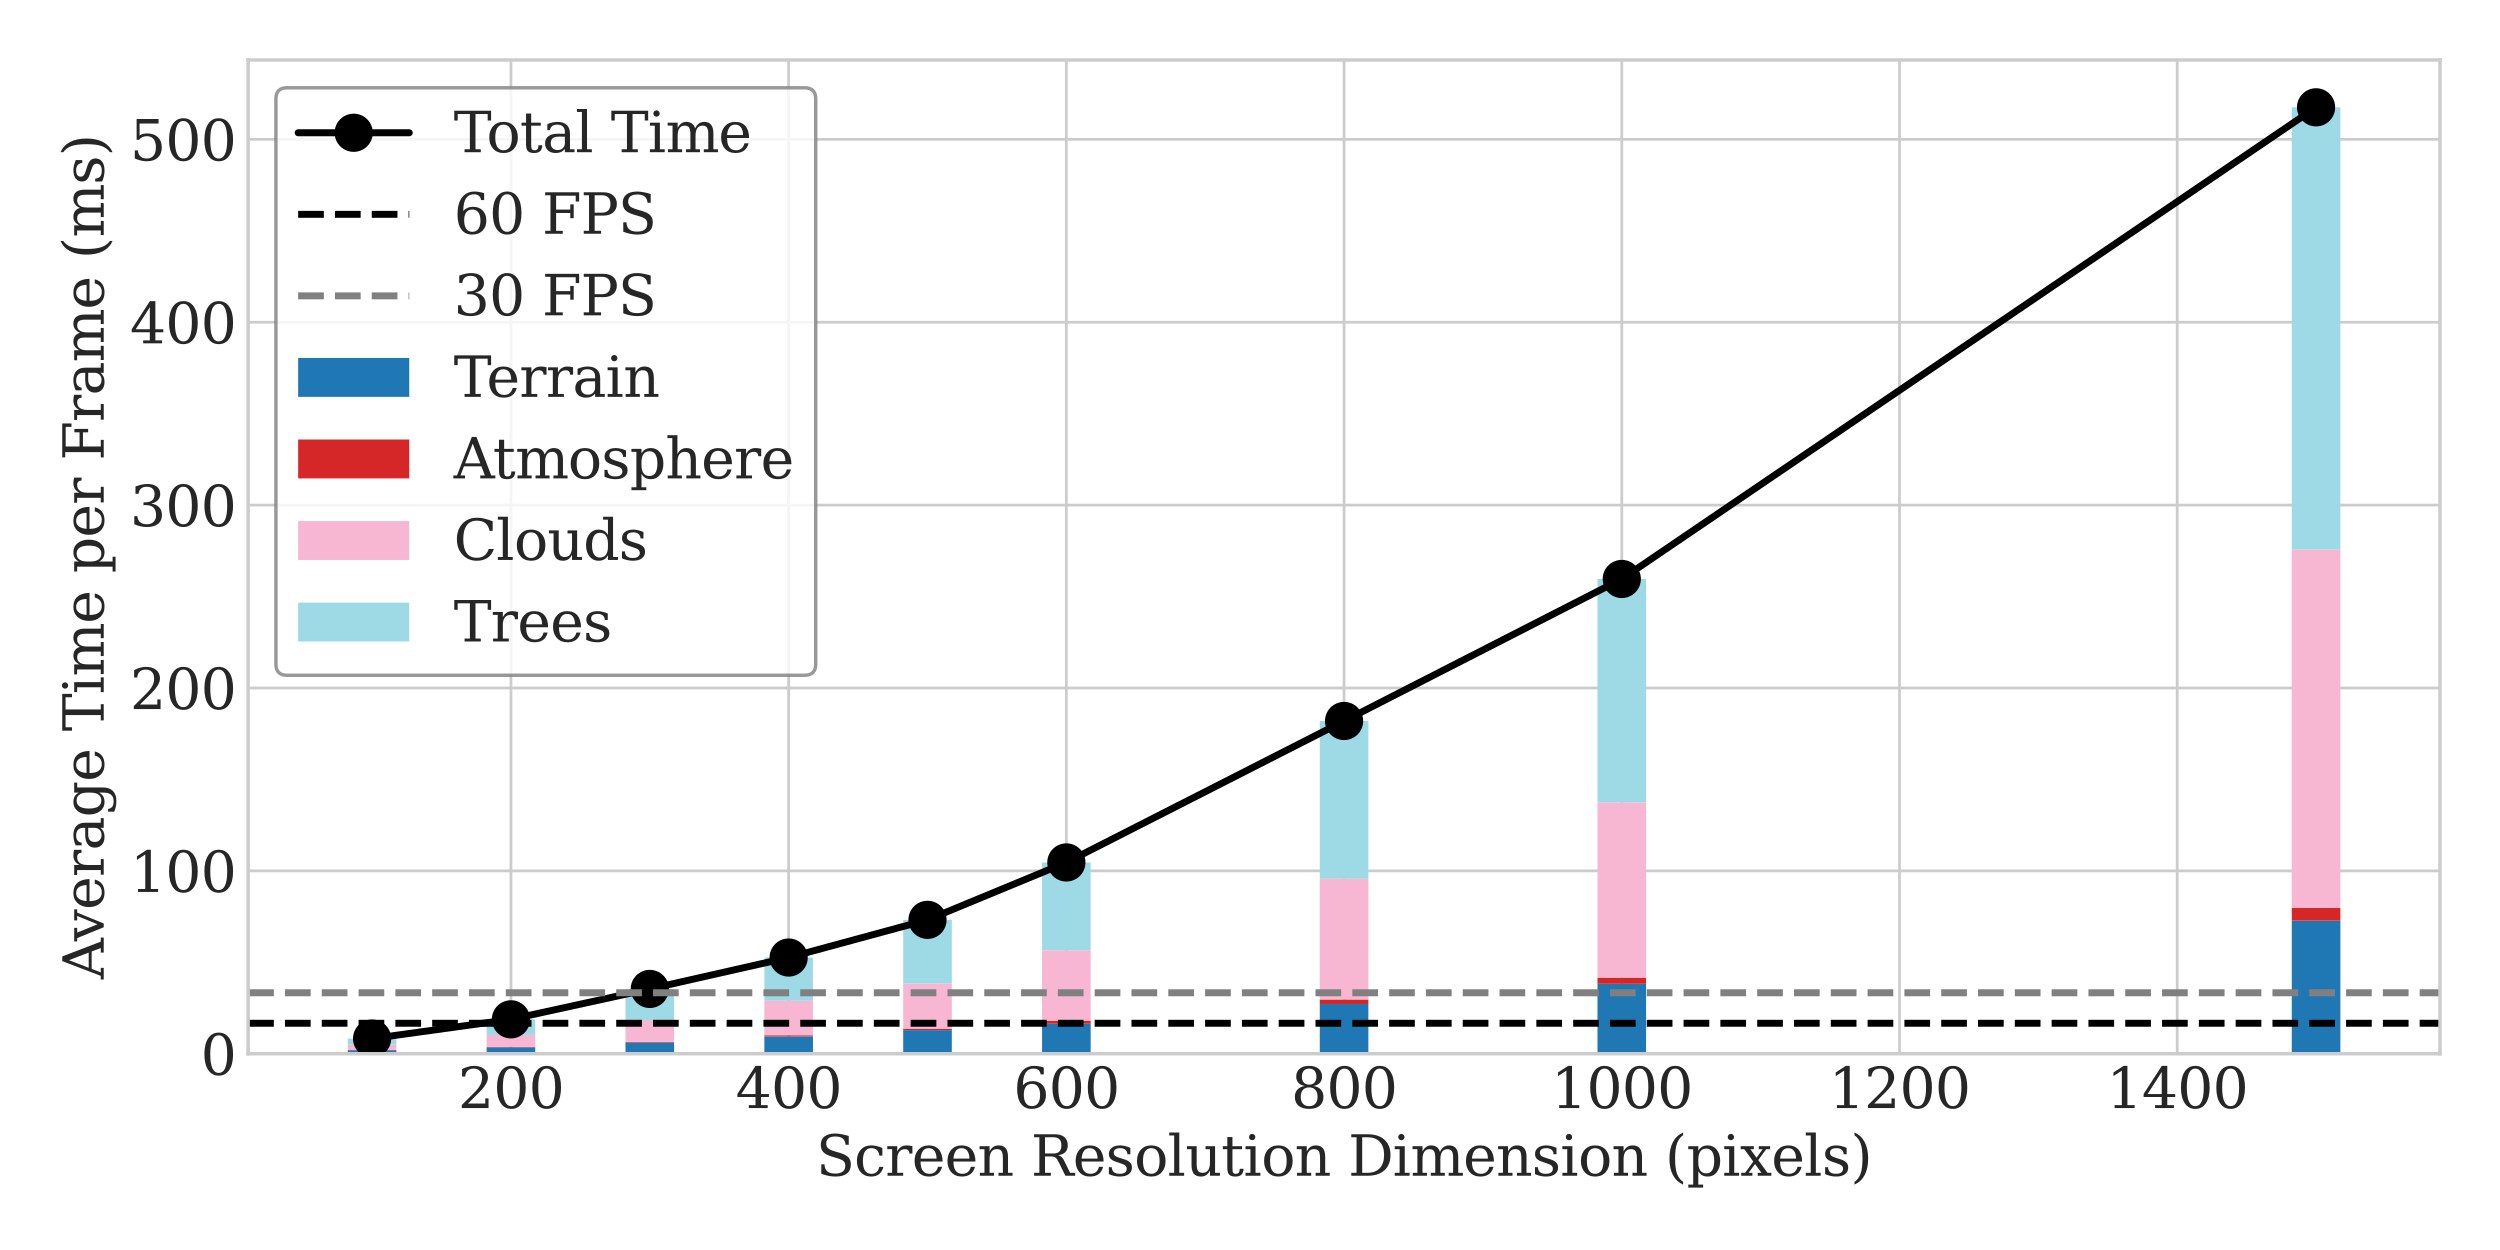 <?xml version="1.0" encoding="utf-8" standalone="no"?>
<!DOCTYPE svg PUBLIC "-//W3C//DTD SVG 1.1//EN"
  "http://www.w3.org/Graphics/SVG/1.1/DTD/svg11.dtd">
<svg xmlns:xlink="http://www.w3.org/1999/xlink" width="720pt" height="360pt" viewBox="0 0 720 360" xmlns="http://www.w3.org/2000/svg" version="1.1">
 <defs>
  <style type="text/css">*{stroke-linejoin: round; stroke-linecap: butt}</style>
 </defs>
 <g id="figure_1">
  <g id="patch_1">
   <path d="M 0 360 
L 720 360 
L 720 0 
L 0 0 
z
" style="fill: #ffffff"/>
  </g>
  <g id="axes_1">
   <g id="patch_2">
    <path d="M 71.468 303.473 
L 702.72 303.473 
L 702.72 17.28 
L 71.468 17.28 
z
" style="fill: #ffffff"/>
   </g>
   <g id="matplotlib.axis_1">
    <g id="xtick_1">
     <g id="line2d_1">
      <path d="M 147.15 303.473 
L 147.15 17.28 
" clip-path="url(#p12c9bbf96d)" style="fill: none; stroke: #cccccc; stroke-width: 0.8; stroke-linecap: round"/>
     </g>
     <g id="line2d_2"/>
     <g id="text_1">
      <!-- 200 -->
      <g style="fill: #262626" transform="translate(131.88 319.13) scale(0.16 -0.16)">
       <defs>
        <path id="DejaVuSerif-32" d="M 819 3553 
L 469 3553 
L 469 4384 
Q 803 4563 1142 4656 
Q 1481 4750 1806 4750 
Q 2534 4750 2956 4397 
Q 3378 4044 3378 3438 
Q 3378 2753 2422 1800 
Q 2347 1728 2309 1691 
L 1131 513 
L 3078 513 
L 3078 1088 
L 3444 1088 
L 3444 0 
L 434 0 
L 434 341 
L 1850 1753 
Q 2319 2222 2519 2614 
Q 2719 3006 2719 3438 
Q 2719 3909 2473 4175 
Q 2228 4441 1797 4441 
Q 1350 4441 1106 4219 
Q 863 3997 819 3553 
z
" transform="scale(0.016)"/>
        <path id="DejaVuSerif-30" d="M 2034 219 
Q 2513 219 2750 744 
Q 2988 1269 2988 2328 
Q 2988 3391 2750 3916 
Q 2513 4441 2034 4441 
Q 1556 4441 1318 3916 
Q 1081 3391 1081 2328 
Q 1081 1269 1318 744 
Q 1556 219 2034 219 
z
M 2034 -91 
Q 1275 -91 848 546 
Q 422 1184 422 2328 
Q 422 3475 848 4112 
Q 1275 4750 2034 4750 
Q 2797 4750 3222 4112 
Q 3647 3475 3647 2328 
Q 3647 1184 3222 546 
Q 2797 -91 2034 -91 
z
" transform="scale(0.016)"/>
       </defs>
       <use xlink:href="#DejaVuSerif-32"/>
       <use xlink:href="#DejaVuSerif-30" x="63.623"/>
       <use xlink:href="#DejaVuSerif-30" x="127.246"/>
      </g>
     </g>
    </g>
    <g id="xtick_2">
     <g id="line2d_3">
      <path d="M 227.131 303.473 
L 227.131 17.28 
" clip-path="url(#p12c9bbf96d)" style="fill: none; stroke: #cccccc; stroke-width: 0.8; stroke-linecap: round"/>
     </g>
     <g id="line2d_4"/>
     <g id="text_2">
      <!-- 400 -->
      <g style="fill: #262626" transform="translate(211.861 319.13) scale(0.16 -0.16)">
       <defs>
        <path id="DejaVuSerif-34" d="M 2234 1581 
L 2234 4063 
L 641 1581 
L 2234 1581 
z
M 3609 0 
L 1484 0 
L 1484 331 
L 2234 331 
L 2234 1247 
L 197 1247 
L 197 1588 
L 2241 4750 
L 2859 4750 
L 2859 1581 
L 3750 1581 
L 3750 1247 
L 2859 1247 
L 2859 331 
L 3609 331 
L 3609 0 
z
" transform="scale(0.016)"/>
       </defs>
       <use xlink:href="#DejaVuSerif-34"/>
       <use xlink:href="#DejaVuSerif-30" x="63.623"/>
       <use xlink:href="#DejaVuSerif-30" x="127.246"/>
      </g>
     </g>
    </g>
    <g id="xtick_3">
     <g id="line2d_5">
      <path d="M 307.112 303.473 
L 307.112 17.28 
" clip-path="url(#p12c9bbf96d)" style="fill: none; stroke: #cccccc; stroke-width: 0.8; stroke-linecap: round"/>
     </g>
     <g id="line2d_6"/>
     <g id="text_3">
      <!-- 600 -->
      <g style="fill: #262626" transform="translate(291.842 319.13) scale(0.16 -0.16)">
       <defs>
        <path id="DejaVuSerif-36" d="M 2094 219 
Q 2534 219 2771 542 
Q 3009 866 3009 1472 
Q 3009 2078 2771 2401 
Q 2534 2725 2094 2725 
Q 1647 2725 1412 2412 
Q 1178 2100 1178 1509 
Q 1178 888 1415 553 
Q 1653 219 2094 219 
z
M 1075 2569 
Q 1288 2803 1556 2918 
Q 1825 3034 2163 3034 
Q 2859 3034 3264 2615 
Q 3669 2197 3669 1472 
Q 3669 763 3233 336 
Q 2797 -91 2069 -91 
Q 1278 -91 853 498 
Q 428 1088 428 2181 
Q 428 3406 931 4078 
Q 1434 4750 2350 4750 
Q 2597 4750 2869 4703 
Q 3141 4656 3425 4563 
L 3425 3794 
L 3072 3794 
Q 3034 4109 2831 4275 
Q 2628 4441 2284 4441 
Q 1678 4441 1381 3981 
Q 1084 3522 1075 2569 
z
" transform="scale(0.016)"/>
       </defs>
       <use xlink:href="#DejaVuSerif-36"/>
       <use xlink:href="#DejaVuSerif-30" x="63.623"/>
       <use xlink:href="#DejaVuSerif-30" x="127.246"/>
      </g>
     </g>
    </g>
    <g id="xtick_4">
     <g id="line2d_7">
      <path d="M 387.094 303.473 
L 387.094 17.28 
" clip-path="url(#p12c9bbf96d)" style="fill: none; stroke: #cccccc; stroke-width: 0.8; stroke-linecap: round"/>
     </g>
     <g id="line2d_8"/>
     <g id="text_4">
      <!-- 800 -->
      <g style="fill: #262626" transform="translate(371.824 319.13) scale(0.16 -0.16)">
       <defs>
        <path id="DejaVuSerif-38" d="M 2981 1275 
Q 2981 1775 2732 2051 
Q 2484 2328 2034 2328 
Q 1584 2328 1336 2051 
Q 1088 1775 1088 1275 
Q 1088 772 1336 495 
Q 1584 219 2034 219 
Q 2484 219 2732 495 
Q 2981 772 2981 1275 
z
M 2853 3541 
Q 2853 3966 2637 4203 
Q 2422 4441 2034 4441 
Q 1650 4441 1433 4203 
Q 1216 3966 1216 3541 
Q 1216 3113 1433 2875 
Q 1650 2638 2034 2638 
Q 2422 2638 2637 2875 
Q 2853 3113 2853 3541 
z
M 2516 2484 
Q 3047 2413 3344 2092 
Q 3641 1772 3641 1275 
Q 3641 619 3225 264 
Q 2809 -91 2034 -91 
Q 1263 -91 845 264 
Q 428 619 428 1275 
Q 428 1772 725 2092 
Q 1022 2413 1556 2484 
Q 1084 2569 832 2842 
Q 581 3116 581 3541 
Q 581 4103 968 4426 
Q 1356 4750 2034 4750 
Q 2713 4750 3100 4426 
Q 3488 4103 3488 3541 
Q 3488 3116 3236 2842 
Q 2984 2569 2516 2484 
z
" transform="scale(0.016)"/>
       </defs>
       <use xlink:href="#DejaVuSerif-38"/>
       <use xlink:href="#DejaVuSerif-30" x="63.623"/>
       <use xlink:href="#DejaVuSerif-30" x="127.246"/>
      </g>
     </g>
    </g>
    <g id="xtick_5">
     <g id="line2d_9">
      <path d="M 467.075 303.473 
L 467.075 17.28 
" clip-path="url(#p12c9bbf96d)" style="fill: none; stroke: #cccccc; stroke-width: 0.8; stroke-linecap: round"/>
     </g>
     <g id="line2d_10"/>
     <g id="text_5">
      <!-- 1000 -->
      <g style="fill: #262626" transform="translate(446.715 319.13) scale(0.16 -0.16)">
       <defs>
        <path id="DejaVuSerif-31" d="M 909 0 
L 909 331 
L 1722 331 
L 1722 4213 
L 781 3603 
L 781 4013 
L 1919 4750 
L 2350 4750 
L 2350 331 
L 3163 331 
L 3163 0 
L 909 0 
z
" transform="scale(0.016)"/>
       </defs>
       <use xlink:href="#DejaVuSerif-31"/>
       <use xlink:href="#DejaVuSerif-30" x="63.623"/>
       <use xlink:href="#DejaVuSerif-30" x="127.246"/>
       <use xlink:href="#DejaVuSerif-30" x="190.869"/>
      </g>
     </g>
    </g>
    <g id="xtick_6">
     <g id="line2d_11">
      <path d="M 547.056 303.473 
L 547.056 17.28 
" clip-path="url(#p12c9bbf96d)" style="fill: none; stroke: #cccccc; stroke-width: 0.8; stroke-linecap: round"/>
     </g>
     <g id="line2d_12"/>
     <g id="text_6">
      <!-- 1200 -->
      <g style="fill: #262626" transform="translate(526.696 319.13) scale(0.16 -0.16)">
       <use xlink:href="#DejaVuSerif-31"/>
       <use xlink:href="#DejaVuSerif-32" x="63.623"/>
       <use xlink:href="#DejaVuSerif-30" x="127.246"/>
       <use xlink:href="#DejaVuSerif-30" x="190.869"/>
      </g>
     </g>
    </g>
    <g id="xtick_7">
     <g id="line2d_13">
      <path d="M 627.038 303.473 
L 627.038 17.28 
" clip-path="url(#p12c9bbf96d)" style="fill: none; stroke: #cccccc; stroke-width: 0.8; stroke-linecap: round"/>
     </g>
     <g id="line2d_14"/>
     <g id="text_7">
      <!-- 1400 -->
      <g style="fill: #262626" transform="translate(606.678 319.13) scale(0.16 -0.16)">
       <use xlink:href="#DejaVuSerif-31"/>
       <use xlink:href="#DejaVuSerif-34" x="63.623"/>
       <use xlink:href="#DejaVuSerif-30" x="127.246"/>
       <use xlink:href="#DejaVuSerif-30" x="190.869"/>
      </g>
     </g>
    </g>
    <g id="text_8">
     <!-- Screen Resolution Dimension (pixels) -->
     <g style="fill: #262626" transform="translate(235.015 338.615) scale(0.16 -0.16)">
      <defs>
       <path id="DejaVuSerif-53" d="M 594 225 
L 594 1288 
L 953 1284 
Q 969 753 1261 498 
Q 1553 244 2150 244 
Q 2706 244 2998 464 
Q 3291 684 3291 1106 
Q 3291 1444 3114 1625 
Q 2938 1806 2369 1978 
L 1753 2163 
Q 1084 2366 811 2669 
Q 538 2972 538 3500 
Q 538 4094 959 4422 
Q 1381 4750 2144 4750 
Q 2469 4750 2856 4679 
Q 3244 4609 3681 4475 
L 3681 3481 
L 3328 3481 
Q 3275 3975 2998 4195 
Q 2722 4416 2156 4416 
Q 1663 4416 1405 4214 
Q 1147 4013 1147 3628 
Q 1147 3294 1340 3103 
Q 1534 2913 2163 2725 
L 2741 2553 
Q 3375 2363 3645 2067 
Q 3916 1772 3916 1275 
Q 3916 597 3481 253 
Q 3047 -91 2188 -91 
Q 1803 -91 1404 -12 
Q 1006 66 594 225 
z
" transform="scale(0.016)"/>
       <path id="DejaVuSerif-63" d="M 3291 997 
Q 3169 466 2822 187 
Q 2475 -91 1925 -91 
Q 1200 -91 759 389 
Q 319 869 319 1663 
Q 319 2459 759 2936 
Q 1200 3413 1925 3413 
Q 2241 3413 2553 3339 
Q 2866 3266 3181 3116 
L 3181 2266 
L 2847 2266 
Q 2781 2703 2561 2903 
Q 2341 3103 1931 3103 
Q 1466 3103 1228 2742 
Q 991 2381 991 1663 
Q 991 944 1227 581 
Q 1463 219 1931 219 
Q 2303 219 2525 412 
Q 2747 606 2828 997 
L 3291 997 
z
" transform="scale(0.016)"/>
       <path id="DejaVuSerif-72" d="M 3059 3328 
L 3059 2497 
L 2728 2497 
Q 2713 2744 2591 2866 
Q 2469 2988 2234 2988 
Q 1809 2988 1582 2694 
Q 1356 2400 1356 1850 
L 1356 331 
L 2022 331 
L 2022 0 
L 263 0 
L 263 331 
L 781 331 
L 781 2994 
L 231 2994 
L 231 3322 
L 1356 3322 
L 1356 2731 
Q 1525 3078 1790 3245 
Q 2056 3413 2438 3413 
Q 2578 3413 2733 3391 
Q 2888 3369 3059 3328 
z
" transform="scale(0.016)"/>
       <path id="DejaVuSerif-65" d="M 3469 1600 
L 991 1600 
L 991 1575 
Q 991 903 1244 561 
Q 1497 219 1991 219 
Q 2369 219 2611 417 
Q 2853 616 2950 1006 
L 3413 1006 
Q 3275 459 2904 184 
Q 2534 -91 1931 -91 
Q 1203 -91 761 389 
Q 319 869 319 1663 
Q 319 2450 753 2931 
Q 1188 3413 1894 3413 
Q 2647 3413 3050 2948 
Q 3453 2484 3469 1600 
z
M 2791 1931 
Q 2772 2513 2545 2808 
Q 2319 3103 1894 3103 
Q 1497 3103 1269 2806 
Q 1041 2509 991 1931 
L 2791 1931 
z
" transform="scale(0.016)"/>
       <path id="DejaVuSerif-6e" d="M 263 0 
L 263 331 
L 781 331 
L 781 2988 
L 231 2988 
L 231 3322 
L 1356 3322 
L 1356 2731 
Q 1516 3069 1770 3241 
Q 2025 3413 2363 3413 
Q 2913 3413 3172 3097 
Q 3431 2781 3431 2113 
L 3431 331 
L 3944 331 
L 3944 0 
L 2356 0 
L 2356 331 
L 2853 331 
L 2853 1931 
Q 2853 2541 2703 2767 
Q 2553 2994 2175 2994 
Q 1775 2994 1565 2701 
Q 1356 2409 1356 1850 
L 1356 331 
L 1856 331 
L 1856 0 
L 263 0 
z
" transform="scale(0.016)"/>
       <path id="DejaVuSerif-20" transform="scale(0.016)"/>
       <path id="DejaVuSerif-52" d="M 3066 2316 
Q 3284 2256 3442 2114 
Q 3600 1972 3725 1716 
L 4403 331 
L 4972 331 
L 4972 0 
L 3872 0 
L 3144 1484 
Q 2934 1916 2759 2042 
Q 2584 2169 2278 2169 
L 1581 2169 
L 1581 331 
L 2241 331 
L 2241 0 
L 353 0 
L 353 331 
L 947 331 
L 947 4331 
L 353 4331 
L 353 4666 
L 2719 4666 
Q 3400 4666 3770 4341 
Q 4141 4016 4141 3419 
Q 4141 2938 3870 2661 
Q 3600 2384 3066 2316 
z
M 1581 2503 
L 2503 2503 
Q 2975 2503 3200 2726 
Q 3425 2950 3425 3419 
Q 3425 3888 3200 4109 
Q 2975 4331 2503 4331 
L 1581 4331 
L 1581 2503 
z
" transform="scale(0.016)"/>
       <path id="DejaVuSerif-73" d="M 359 184 
L 359 959 
L 691 959 
Q 703 588 923 403 
Q 1144 219 1575 219 
Q 1963 219 2166 364 
Q 2369 509 2369 788 
Q 2369 1006 2220 1140 
Q 2072 1275 1594 1428 
L 1178 1569 
Q 750 1706 558 1912 
Q 366 2119 366 2438 
Q 366 2894 700 3153 
Q 1034 3413 1625 3413 
Q 1888 3413 2178 3344 
Q 2469 3275 2778 3144 
L 2778 2419 
L 2447 2419 
Q 2434 2741 2221 2922 
Q 2009 3103 1644 3103 
Q 1281 3103 1095 2975 
Q 909 2847 909 2591 
Q 909 2381 1050 2254 
Q 1191 2128 1613 1997 
L 2069 1856 
Q 2541 1709 2748 1489 
Q 2956 1269 2956 922 
Q 2956 450 2595 179 
Q 2234 -91 1600 -91 
Q 1278 -91 972 -22 
Q 666 47 359 184 
z
" transform="scale(0.016)"/>
       <path id="DejaVuSerif-6f" d="M 1925 219 
Q 2388 219 2623 584 
Q 2859 950 2859 1663 
Q 2859 2375 2623 2739 
Q 2388 3103 1925 3103 
Q 1463 3103 1227 2739 
Q 991 2375 991 1663 
Q 991 950 1228 584 
Q 1466 219 1925 219 
z
M 1925 -91 
Q 1200 -91 759 389 
Q 319 869 319 1663 
Q 319 2456 758 2934 
Q 1197 3413 1925 3413 
Q 2653 3413 3092 2934 
Q 3531 2456 3531 1663 
Q 3531 869 3092 389 
Q 2653 -91 1925 -91 
z
" transform="scale(0.016)"/>
       <path id="DejaVuSerif-6c" d="M 1313 331 
L 1856 331 
L 1856 0 
L 184 0 
L 184 331 
L 738 331 
L 738 4531 
L 184 4531 
L 184 4863 
L 1313 4863 
L 1313 331 
z
" transform="scale(0.016)"/>
       <path id="DejaVuSerif-75" d="M 2266 3322 
L 3341 3322 
L 3341 331 
L 3884 331 
L 3884 0 
L 2766 0 
L 2766 588 
Q 2606 256 2353 82 
Q 2100 -91 1766 -91 
Q 1213 -91 952 223 
Q 691 538 691 1209 
L 691 2988 
L 172 2988 
L 172 3322 
L 1269 3322 
L 1269 1388 
Q 1269 781 1417 556 
Q 1566 331 1947 331 
Q 2347 331 2556 625 
Q 2766 919 2766 1478 
L 2766 2988 
L 2266 2988 
L 2266 3322 
z
" transform="scale(0.016)"/>
       <path id="DejaVuSerif-74" d="M 691 2988 
L 184 2988 
L 184 3322 
L 691 3322 
L 691 4353 
L 1269 4353 
L 1269 3322 
L 2350 3322 
L 2350 2988 
L 1269 2988 
L 1269 878 
Q 1269 456 1350 337 
Q 1431 219 1650 219 
Q 1875 219 1978 351 
Q 2081 484 2088 781 
L 2522 781 
Q 2497 328 2275 118 
Q 2053 -91 1600 -91 
Q 1103 -91 897 129 
Q 691 350 691 878 
L 691 2988 
z
" transform="scale(0.016)"/>
       <path id="DejaVuSerif-69" d="M 622 4353 
Q 622 4497 726 4603 
Q 831 4709 978 4709 
Q 1122 4709 1226 4603 
Q 1331 4497 1331 4353 
Q 1331 4206 1228 4103 
Q 1125 4000 978 4000 
Q 831 4000 726 4103 
Q 622 4206 622 4353 
z
M 1356 331 
L 1900 331 
L 1900 0 
L 231 0 
L 231 331 
L 781 331 
L 781 2988 
L 231 2988 
L 231 3322 
L 1356 3322 
L 1356 331 
z
" transform="scale(0.016)"/>
       <path id="DejaVuSerif-44" d="M 1581 331 
L 2163 331 
Q 3072 331 3558 850 
Q 4044 1369 4044 2338 
Q 4044 3306 3559 3818 
Q 3075 4331 2163 4331 
L 1581 4331 
L 1581 331 
z
M 353 0 
L 353 331 
L 947 331 
L 947 4331 
L 353 4331 
L 353 4666 
L 2209 4666 
Q 3416 4666 4089 4050 
Q 4763 3434 4763 2338 
Q 4763 1238 4088 619 
Q 3413 0 2209 0 
L 353 0 
z
" transform="scale(0.016)"/>
       <path id="DejaVuSerif-6d" d="M 3316 2675 
Q 3481 3041 3739 3227 
Q 3997 3413 4341 3413 
Q 4863 3413 5119 3089 
Q 5375 2766 5375 2113 
L 5375 331 
L 5894 331 
L 5894 0 
L 4300 0 
L 4300 331 
L 4800 331 
L 4800 2047 
Q 4800 2556 4650 2772 
Q 4500 2988 4153 2988 
Q 3769 2988 3567 2697 
Q 3366 2406 3366 1850 
L 3366 331 
L 3866 331 
L 3866 0 
L 2291 0 
L 2291 331 
L 2791 331 
L 2791 2069 
Q 2791 2566 2641 2777 
Q 2491 2988 2144 2988 
Q 1759 2988 1557 2697 
Q 1356 2406 1356 1850 
L 1356 331 
L 1856 331 
L 1856 0 
L 263 0 
L 263 331 
L 781 331 
L 781 2994 
L 231 2994 
L 231 3322 
L 1356 3322 
L 1356 2731 
Q 1516 3063 1762 3238 
Q 2009 3413 2322 3413 
Q 2709 3413 2968 3220 
Q 3228 3028 3316 2675 
z
" transform="scale(0.016)"/>
       <path id="DejaVuSerif-28" d="M 2041 -997 
Q 1281 -656 893 83 
Q 506 822 506 1931 
Q 506 3044 893 3783 
Q 1281 4522 2041 4863 
L 2041 4556 
Q 1559 4225 1350 3623 
Q 1141 3022 1141 1931 
Q 1141 844 1350 242 
Q 1559 -359 2041 -691 
L 2041 -997 
z
" transform="scale(0.016)"/>
       <path id="DejaVuSerif-70" d="M 1313 1825 
L 1313 1497 
Q 1313 897 1542 583 
Q 1772 269 2209 269 
Q 2650 269 2876 622 
Q 3103 975 3103 1663 
Q 3103 2353 2876 2703 
Q 2650 3053 2209 3053 
Q 1772 3053 1542 2737 
Q 1313 2422 1313 1825 
z
M 738 2988 
L 184 2988 
L 184 3322 
L 1313 3322 
L 1313 2803 
Q 1481 3116 1742 3264 
Q 2003 3413 2388 3413 
Q 3000 3413 3387 2928 
Q 3775 2444 3775 1663 
Q 3775 881 3387 395 
Q 3000 -91 2388 -91 
Q 2003 -91 1742 57 
Q 1481 206 1313 519 
L 1313 -997 
L 1856 -997 
L 1856 -1331 
L 184 -1331 
L 184 -997 
L 738 -997 
L 738 2988 
z
" transform="scale(0.016)"/>
       <path id="DejaVuSerif-78" d="M 1863 2028 
L 2559 2988 
L 2113 2988 
L 2113 3322 
L 3391 3322 
L 3391 2988 
L 2950 2988 
L 2059 1759 
L 3097 331 
L 3531 331 
L 3531 0 
L 1997 0 
L 1997 331 
L 2419 331 
L 1697 1325 
L 972 331 
L 1403 331 
L 1403 0 
L 141 0 
L 141 331 
L 581 331 
L 1497 1594 
L 488 2988 
L 78 2988 
L 78 3322 
L 1563 3322 
L 1563 2988 
L 1166 2988 
L 1863 2028 
z
" transform="scale(0.016)"/>
       <path id="DejaVuSerif-29" d="M 453 -997 
L 453 -691 
Q 934 -359 1145 242 
Q 1356 844 1356 1931 
Q 1356 3022 1145 3623 
Q 934 4225 453 4556 
L 453 4863 
Q 1216 4522 1603 3783 
Q 1991 3044 1991 1931 
Q 1991 822 1603 83 
Q 1216 -656 453 -997 
z
" transform="scale(0.016)"/>
      </defs>
      <use xlink:href="#DejaVuSerif-53"/>
      <use xlink:href="#DejaVuSerif-63" x="68.506"/>
      <use xlink:href="#DejaVuSerif-72" x="124.512"/>
      <use xlink:href="#DejaVuSerif-65" x="172.314"/>
      <use xlink:href="#DejaVuSerif-65" x="231.494"/>
      <use xlink:href="#DejaVuSerif-6e" x="290.674"/>
      <use xlink:href="#DejaVuSerif-20" x="355.078"/>
      <use xlink:href="#DejaVuSerif-52" x="386.865"/>
      <use xlink:href="#DejaVuSerif-65" x="462.158"/>
      <use xlink:href="#DejaVuSerif-73" x="521.338"/>
      <use xlink:href="#DejaVuSerif-6f" x="572.656"/>
      <use xlink:href="#DejaVuSerif-6c" x="632.861"/>
      <use xlink:href="#DejaVuSerif-75" x="664.844"/>
      <use xlink:href="#DejaVuSerif-74" x="729.248"/>
      <use xlink:href="#DejaVuSerif-69" x="769.434"/>
      <use xlink:href="#DejaVuSerif-6f" x="801.416"/>
      <use xlink:href="#DejaVuSerif-6e" x="861.621"/>
      <use xlink:href="#DejaVuSerif-20" x="926.025"/>
      <use xlink:href="#DejaVuSerif-44" x="957.812"/>
      <use xlink:href="#DejaVuSerif-69" x="1037.988"/>
      <use xlink:href="#DejaVuSerif-6d" x="1069.971"/>
      <use xlink:href="#DejaVuSerif-65" x="1164.795"/>
      <use xlink:href="#DejaVuSerif-6e" x="1223.975"/>
      <use xlink:href="#DejaVuSerif-73" x="1288.379"/>
      <use xlink:href="#DejaVuSerif-69" x="1339.697"/>
      <use xlink:href="#DejaVuSerif-6f" x="1371.68"/>
      <use xlink:href="#DejaVuSerif-6e" x="1431.885"/>
      <use xlink:href="#DejaVuSerif-20" x="1496.289"/>
      <use xlink:href="#DejaVuSerif-28" x="1528.076"/>
      <use xlink:href="#DejaVuSerif-70" x="1567.09"/>
      <use xlink:href="#DejaVuSerif-69" x="1631.104"/>
      <use xlink:href="#DejaVuSerif-78" x="1663.086"/>
      <use xlink:href="#DejaVuSerif-65" x="1719.482"/>
      <use xlink:href="#DejaVuSerif-6c" x="1778.662"/>
      <use xlink:href="#DejaVuSerif-73" x="1810.645"/>
      <use xlink:href="#DejaVuSerif-29" x="1861.963"/>
     </g>
    </g>
   </g>
   <g id="matplotlib.axis_2">
    <g id="ytick_1">
     <g id="line2d_15">
      <path d="M 71.468 303.473 
L 702.72 303.473 
" clip-path="url(#p12c9bbf96d)" style="fill: none; stroke: #cccccc; stroke-width: 0.8; stroke-linecap: round"/>
     </g>
     <g id="line2d_16"/>
     <g id="text_9">
      <!-- 0 -->
      <g style="fill: #262626" transform="translate(57.788 309.551) scale(0.16 -0.16)">
       <use xlink:href="#DejaVuSerif-30"/>
      </g>
     </g>
    </g>
    <g id="ytick_2">
     <g id="line2d_17">
      <path d="M 71.468 250.805 
L 702.72 250.805 
" clip-path="url(#p12c9bbf96d)" style="fill: none; stroke: #cccccc; stroke-width: 0.8; stroke-linecap: round"/>
     </g>
     <g id="line2d_18"/>
     <g id="text_10">
      <!-- 100 -->
      <g style="fill: #262626" transform="translate(37.428 256.884) scale(0.16 -0.16)">
       <use xlink:href="#DejaVuSerif-31"/>
       <use xlink:href="#DejaVuSerif-30" x="63.623"/>
       <use xlink:href="#DejaVuSerif-30" x="127.246"/>
      </g>
     </g>
    </g>
    <g id="ytick_3">
     <g id="line2d_19">
      <path d="M 71.468 198.137 
L 702.72 198.137 
" clip-path="url(#p12c9bbf96d)" style="fill: none; stroke: #cccccc; stroke-width: 0.8; stroke-linecap: round"/>
     </g>
     <g id="line2d_20"/>
     <g id="text_11">
      <!-- 200 -->
      <g style="fill: #262626" transform="translate(37.428 204.216) scale(0.16 -0.16)">
       <use xlink:href="#DejaVuSerif-32"/>
       <use xlink:href="#DejaVuSerif-30" x="63.623"/>
       <use xlink:href="#DejaVuSerif-30" x="127.246"/>
      </g>
     </g>
    </g>
    <g id="ytick_4">
     <g id="line2d_21">
      <path d="M 71.468 145.47 
L 702.72 145.47 
" clip-path="url(#p12c9bbf96d)" style="fill: none; stroke: #cccccc; stroke-width: 0.8; stroke-linecap: round"/>
     </g>
     <g id="line2d_22"/>
     <g id="text_12">
      <!-- 300 -->
      <g style="fill: #262626" transform="translate(37.428 151.549) scale(0.16 -0.16)">
       <defs>
        <path id="DejaVuSerif-33" d="M 622 4469 
Q 988 4606 1323 4678 
Q 1659 4750 1953 4750 
Q 2638 4750 3022 4454 
Q 3406 4159 3406 3634 
Q 3406 3213 3140 2930 
Q 2875 2647 2388 2547 
Q 2963 2466 3280 2130 
Q 3597 1794 3597 1259 
Q 3597 606 3158 257 
Q 2719 -91 1894 -91 
Q 1528 -91 1179 -12 
Q 831 66 488 225 
L 488 1131 
L 838 1131 
Q 869 681 1141 450 
Q 1413 219 1906 219 
Q 2384 219 2661 495 
Q 2938 772 2938 1253 
Q 2938 1803 2653 2086 
Q 2369 2369 1819 2369 
L 1522 2369 
L 1522 2688 
L 1678 2688 
Q 2225 2688 2498 2914 
Q 2772 3141 2772 3597 
Q 2772 4006 2547 4223 
Q 2322 4441 1900 4441 
Q 1478 4441 1245 4241 
Q 1013 4041 972 3647 
L 622 3647 
L 622 4469 
z
" transform="scale(0.016)"/>
       </defs>
       <use xlink:href="#DejaVuSerif-33"/>
       <use xlink:href="#DejaVuSerif-30" x="63.623"/>
       <use xlink:href="#DejaVuSerif-30" x="127.246"/>
      </g>
     </g>
    </g>
    <g id="ytick_5">
     <g id="line2d_23">
      <path d="M 71.468 92.802 
L 702.72 92.802 
" clip-path="url(#p12c9bbf96d)" style="fill: none; stroke: #cccccc; stroke-width: 0.8; stroke-linecap: round"/>
     </g>
     <g id="line2d_24"/>
     <g id="text_13">
      <!-- 400 -->
      <g style="fill: #262626" transform="translate(37.428 98.881) scale(0.16 -0.16)">
       <use xlink:href="#DejaVuSerif-34"/>
       <use xlink:href="#DejaVuSerif-30" x="63.623"/>
       <use xlink:href="#DejaVuSerif-30" x="127.246"/>
      </g>
     </g>
    </g>
    <g id="ytick_6">
     <g id="line2d_25">
      <path d="M 71.468 40.135 
L 702.72 40.135 
" clip-path="url(#p12c9bbf96d)" style="fill: none; stroke: #cccccc; stroke-width: 0.8; stroke-linecap: round"/>
     </g>
     <g id="line2d_26"/>
     <g id="text_14">
      <!-- 500 -->
      <g style="fill: #262626" transform="translate(37.428 46.213) scale(0.16 -0.16)">
       <defs>
        <path id="DejaVuSerif-35" d="M 3219 4666 
L 3219 4153 
L 1081 4153 
L 1081 2816 
Q 1244 2928 1461 2984 
Q 1678 3041 1947 3041 
Q 2703 3041 3140 2622 
Q 3578 2203 3578 1478 
Q 3578 738 3136 323 
Q 2694 -91 1894 -91 
Q 1572 -91 1234 -12 
Q 897 66 544 225 
L 544 1131 
L 897 1131 
Q 925 688 1179 453 
Q 1434 219 1894 219 
Q 2388 219 2653 544 
Q 2919 869 2919 1478 
Q 2919 2084 2655 2407 
Q 2391 2731 1894 2731 
Q 1613 2731 1398 2631 
Q 1184 2531 1019 2322 
L 750 2322 
L 750 4666 
L 3219 4666 
z
" transform="scale(0.016)"/>
       </defs>
       <use xlink:href="#DejaVuSerif-35"/>
       <use xlink:href="#DejaVuSerif-30" x="63.623"/>
       <use xlink:href="#DejaVuSerif-30" x="127.246"/>
      </g>
     </g>
    </g>
    <g id="text_15">
     <!-- Average Time per Frame (ms) -->
     <g style="fill: #262626" transform="translate(29.872 282.005) rotate(-90) scale(0.16 -0.16)">
      <defs>
       <path id="DejaVuSerif-41" d="M 1281 1691 
L 2994 1691 
L 2138 3909 
L 1281 1691 
z
M -38 0 
L -38 331 
L 372 331 
L 2034 4666 
L 2559 4666 
L 4225 331 
L 4684 331 
L 4684 0 
L 2988 0 
L 2988 331 
L 3506 331 
L 3116 1356 
L 1153 1356 
L 763 331 
L 1275 331 
L 1275 0 
L -38 0 
z
" transform="scale(0.016)"/>
       <path id="DejaVuSerif-76" d="M 1581 0 
L 359 2988 
L -19 2988 
L -19 3322 
L 1509 3322 
L 1509 2988 
L 978 2988 
L 1913 703 
L 2847 2988 
L 2350 2988 
L 2350 3322 
L 3597 3322 
L 3597 2988 
L 3225 2988 
L 2003 0 
L 1581 0 
z
" transform="scale(0.016)"/>
       <path id="DejaVuSerif-61" d="M 2547 1044 
L 2547 1747 
L 1806 1747 
Q 1378 1747 1168 1562 
Q 959 1378 959 997 
Q 959 650 1171 447 
Q 1384 244 1747 244 
Q 2106 244 2326 466 
Q 2547 688 2547 1044 
z
M 3122 2075 
L 3122 331 
L 3634 331 
L 3634 0 
L 2547 0 
L 2547 359 
Q 2356 128 2106 18 
Q 1856 -91 1522 -91 
Q 969 -91 644 203 
Q 319 497 319 997 
Q 319 1513 691 1797 
Q 1063 2081 1741 2081 
L 2547 2081 
L 2547 2309 
Q 2547 2688 2317 2895 
Q 2088 3103 1672 3103 
Q 1328 3103 1125 2947 
Q 922 2791 872 2484 
L 575 2484 
L 575 3156 
Q 875 3284 1158 3348 
Q 1441 3413 1709 3413 
Q 2400 3413 2761 3070 
Q 3122 2728 3122 2075 
z
" transform="scale(0.016)"/>
       <path id="DejaVuSerif-67" d="M 3359 2988 
L 3359 72 
Q 3359 -644 2965 -1033 
Q 2572 -1422 1844 -1422 
Q 1516 -1422 1216 -1362 
Q 916 -1303 641 -1184 
L 641 -488 
L 941 -488 
Q 997 -813 1206 -963 
Q 1416 -1113 1806 -1113 
Q 2313 -1113 2548 -827 
Q 2784 -541 2784 72 
L 2784 519 
Q 2616 206 2355 57 
Q 2094 -91 1709 -91 
Q 1097 -91 708 395 
Q 319 881 319 1663 
Q 319 2444 706 2928 
Q 1094 3413 1709 3413 
Q 2094 3413 2355 3264 
Q 2616 3116 2784 2803 
L 2784 3322 
L 3909 3322 
L 3909 2988 
L 3359 2988 
z
M 2784 1825 
Q 2784 2422 2554 2737 
Q 2325 3053 1888 3053 
Q 1444 3053 1217 2703 
Q 991 2353 991 1663 
Q 991 975 1217 622 
Q 1444 269 1888 269 
Q 2325 269 2554 583 
Q 2784 897 2784 1497 
L 2784 1825 
z
" transform="scale(0.016)"/>
       <path id="DejaVuSerif-54" d="M 1222 0 
L 1222 331 
L 1819 331 
L 1819 4294 
L 447 4294 
L 447 3566 
L 63 3566 
L 63 4666 
L 4206 4666 
L 4206 3566 
L 3822 3566 
L 3822 4294 
L 2450 4294 
L 2450 331 
L 3047 331 
L 3047 0 
L 1222 0 
z
" transform="scale(0.016)"/>
       <path id="DejaVuSerif-46" d="M 353 0 
L 353 331 
L 947 331 
L 947 4331 
L 353 4331 
L 353 4666 
L 4172 4666 
L 4172 3628 
L 3788 3628 
L 3788 4281 
L 1581 4281 
L 1581 2719 
L 3175 2719 
L 3175 3303 
L 3559 3303 
L 3559 1753 
L 3175 1753 
L 3175 2338 
L 1581 2338 
L 1581 331 
L 2328 331 
L 2328 0 
L 353 0 
z
" transform="scale(0.016)"/>
      </defs>
      <use xlink:href="#DejaVuSerif-41"/>
      <use xlink:href="#DejaVuSerif-76" x="68.217"/>
      <use xlink:href="#DejaVuSerif-65" x="124.711"/>
      <use xlink:href="#DejaVuSerif-72" x="183.891"/>
      <use xlink:href="#DejaVuSerif-61" x="231.693"/>
      <use xlink:href="#DejaVuSerif-67" x="291.312"/>
      <use xlink:href="#DejaVuSerif-65" x="355.326"/>
      <use xlink:href="#DejaVuSerif-20" x="414.506"/>
      <use xlink:href="#DejaVuSerif-54" x="446.293"/>
      <use xlink:href="#DejaVuSerif-69" x="512.992"/>
      <use xlink:href="#DejaVuSerif-6d" x="544.975"/>
      <use xlink:href="#DejaVuSerif-65" x="639.799"/>
      <use xlink:href="#DejaVuSerif-20" x="698.979"/>
      <use xlink:href="#DejaVuSerif-70" x="730.766"/>
      <use xlink:href="#DejaVuSerif-65" x="794.779"/>
      <use xlink:href="#DejaVuSerif-72" x="853.959"/>
      <use xlink:href="#DejaVuSerif-20" x="901.762"/>
      <use xlink:href="#DejaVuSerif-46" x="933.549"/>
      <use xlink:href="#DejaVuSerif-72" x="1002.934"/>
      <use xlink:href="#DejaVuSerif-61" x="1050.736"/>
      <use xlink:href="#DejaVuSerif-6d" x="1110.355"/>
      <use xlink:href="#DejaVuSerif-65" x="1205.18"/>
      <use xlink:href="#DejaVuSerif-20" x="1264.359"/>
      <use xlink:href="#DejaVuSerif-28" x="1296.146"/>
      <use xlink:href="#DejaVuSerif-6d" x="1335.16"/>
      <use xlink:href="#DejaVuSerif-73" x="1429.984"/>
      <use xlink:href="#DejaVuSerif-29" x="1481.303"/>
     </g>
    </g>
   </g>
   <g id="patch_3">
    <path d="M 100.161 303.473 
L 114.158 303.473 
L 114.158 302.458 
L 100.161 302.458 
z
" clip-path="url(#p12c9bbf96d)" style="fill: #1f77b4"/>
   </g>
   <g id="patch_4">
    <path d="M 140.151 303.473 
L 154.148 303.473 
L 154.148 301.624 
L 140.151 301.624 
z
" clip-path="url(#p12c9bbf96d)" style="fill: #1f77b4"/>
   </g>
   <g id="patch_5">
    <path d="M 180.142 303.473 
L 194.139 303.473 
L 194.139 300.253 
L 180.142 300.253 
z
" clip-path="url(#p12c9bbf96d)" style="fill: #1f77b4"/>
   </g>
   <g id="patch_6">
    <path d="M 220.133 303.473 
L 234.129 303.473 
L 234.129 298.494 
L 220.133 298.494 
z
" clip-path="url(#p12c9bbf96d)" style="fill: #1f77b4"/>
   </g>
   <g id="patch_7">
    <path d="M 260.123 303.473 
L 274.12 303.473 
L 274.12 296.674 
L 260.123 296.674 
z
" clip-path="url(#p12c9bbf96d)" style="fill: #1f77b4"/>
   </g>
   <g id="patch_8">
    <path d="M 300.114 303.473 
L 314.111 303.473 
L 314.111 294.839 
L 300.114 294.839 
z
" clip-path="url(#p12c9bbf96d)" style="fill: #1f77b4"/>
   </g>
   <g id="patch_9">
    <path d="M 380.095 303.473 
L 394.092 303.473 
L 394.092 289.144 
L 380.095 289.144 
z
" clip-path="url(#p12c9bbf96d)" style="fill: #1f77b4"/>
   </g>
   <g id="patch_10">
    <path d="M 460.077 303.473 
L 474.073 303.473 
L 474.073 283.337 
L 460.077 283.337 
z
" clip-path="url(#p12c9bbf96d)" style="fill: #1f77b4"/>
   </g>
   <g id="patch_11">
    <path d="M 660.03 303.473 
L 674.027 303.473 
L 674.027 265.152 
L 660.03 265.152 
z
" clip-path="url(#p12c9bbf96d)" style="fill: #1f77b4"/>
   </g>
   <g id="patch_12">
    <path d="M 100.161 302.458 
L 114.158 302.458 
L 114.158 302.411 
L 100.161 302.411 
z
" clip-path="url(#p12c9bbf96d)" style="fill: #d62728"/>
   </g>
   <g id="patch_13">
    <path d="M 140.151 301.624 
L 154.148 301.624 
L 154.148 301.482 
L 140.151 301.482 
z
" clip-path="url(#p12c9bbf96d)" style="fill: #d62728"/>
   </g>
   <g id="patch_14">
    <path d="M 180.142 300.253 
L 194.139 300.253 
L 194.139 300.071 
L 180.142 300.071 
z
" clip-path="url(#p12c9bbf96d)" style="fill: #d62728"/>
   </g>
   <g id="patch_15">
    <path d="M 220.133 298.494 
L 234.129 298.494 
L 234.129 298.153 
L 220.133 298.153 
z
" clip-path="url(#p12c9bbf96d)" style="fill: #d62728"/>
   </g>
   <g id="patch_16">
    <path d="M 260.123 296.674 
L 274.12 296.674 
L 274.12 296.253 
L 260.123 296.253 
z
" clip-path="url(#p12c9bbf96d)" style="fill: #d62728"/>
   </g>
   <g id="patch_17">
    <path d="M 300.114 294.839 
L 314.111 294.839 
L 314.111 293.949 
L 300.114 293.949 
z
" clip-path="url(#p12c9bbf96d)" style="fill: #d62728"/>
   </g>
   <g id="patch_18">
    <path d="M 380.095 289.144 
L 394.092 289.144 
L 394.092 287.836 
L 380.095 287.836 
z
" clip-path="url(#p12c9bbf96d)" style="fill: #d62728"/>
   </g>
   <g id="patch_19">
    <path d="M 460.077 283.337 
L 474.073 283.337 
L 474.073 281.561 
L 460.077 281.561 
z
" clip-path="url(#p12c9bbf96d)" style="fill: #d62728"/>
   </g>
   <g id="patch_20">
    <path d="M 660.03 265.152 
L 674.027 265.152 
L 674.027 261.481 
L 660.03 261.481 
z
" clip-path="url(#p12c9bbf96d)" style="fill: #d62728"/>
   </g>
   <g id="patch_21">
    <path d="M 100.161 302.411 
L 114.158 302.411 
L 114.158 300.898 
L 100.161 300.898 
z
" clip-path="url(#p12c9bbf96d)" style="fill: #f7b6d2"/>
   </g>
   <g id="patch_22">
    <path d="M 140.151 301.482 
L 154.148 301.482 
L 154.148 298.053 
L 140.151 298.053 
z
" clip-path="url(#p12c9bbf96d)" style="fill: #f7b6d2"/>
   </g>
   <g id="patch_23">
    <path d="M 180.142 300.071 
L 194.139 300.071 
L 194.139 293.768 
L 180.142 293.768 
z
" clip-path="url(#p12c9bbf96d)" style="fill: #f7b6d2"/>
   </g>
   <g id="patch_24">
    <path d="M 220.133 298.153 
L 234.129 298.153 
L 234.129 288.229 
L 220.133 288.229 
z
" clip-path="url(#p12c9bbf96d)" style="fill: #f7b6d2"/>
   </g>
   <g id="patch_25">
    <path d="M 260.123 296.253 
L 274.12 296.253 
L 274.12 283.268 
L 260.123 283.268 
z
" clip-path="url(#p12c9bbf96d)" style="fill: #f7b6d2"/>
   </g>
   <g id="patch_26">
    <path d="M 300.114 293.949 
L 314.111 293.949 
L 314.111 273.673 
L 300.114 273.673 
z
" clip-path="url(#p12c9bbf96d)" style="fill: #f7b6d2"/>
   </g>
   <g id="patch_27">
    <path d="M 380.095 287.836 
L 394.092 287.836 
L 394.092 253.088 
L 380.095 253.088 
z
" clip-path="url(#p12c9bbf96d)" style="fill: #f7b6d2"/>
   </g>
   <g id="patch_28">
    <path d="M 460.077 281.561 
L 474.073 281.561 
L 474.073 231.055 
L 460.077 231.055 
z
" clip-path="url(#p12c9bbf96d)" style="fill: #f7b6d2"/>
   </g>
   <g id="patch_29">
    <path d="M 660.03 261.481 
L 674.027 261.481 
L 674.027 158.304 
L 660.03 158.304 
z
" clip-path="url(#p12c9bbf96d)" style="fill: #f7b6d2"/>
   </g>
   <g id="patch_30">
    <path d="M 100.161 300.898 
L 114.158 300.898 
L 114.158 299.118 
L 100.161 299.118 
z
" clip-path="url(#p12c9bbf96d)" style="fill: #9edae5"/>
   </g>
   <g id="patch_31">
    <path d="M 140.151 298.053 
L 154.148 298.053 
L 154.148 293.568 
L 140.151 293.568 
z
" clip-path="url(#p12c9bbf96d)" style="fill: #9edae5"/>
   </g>
   <g id="patch_32">
    <path d="M 180.142 293.768 
L 194.139 293.768 
L 194.139 284.816 
L 180.142 284.816 
z
" clip-path="url(#p12c9bbf96d)" style="fill: #9edae5"/>
   </g>
   <g id="patch_33">
    <path d="M 220.133 288.229 
L 234.129 288.229 
L 234.129 275.768 
L 220.133 275.768 
z
" clip-path="url(#p12c9bbf96d)" style="fill: #9edae5"/>
   </g>
   <g id="patch_34">
    <path d="M 260.123 283.268 
L 274.12 283.268 
L 274.12 264.916 
L 260.123 264.916 
z
" clip-path="url(#p12c9bbf96d)" style="fill: #9edae5"/>
   </g>
   <g id="patch_35">
    <path d="M 300.114 273.673 
L 314.111 273.673 
L 314.111 248.384 
L 300.114 248.384 
z
" clip-path="url(#p12c9bbf96d)" style="fill: #9edae5"/>
   </g>
   <g id="patch_36">
    <path d="M 380.095 253.088 
L 394.092 253.088 
L 394.092 207.649 
L 380.095 207.649 
z
" clip-path="url(#p12c9bbf96d)" style="fill: #9edae5"/>
   </g>
   <g id="patch_37">
    <path d="M 460.077 231.055 
L 474.073 231.055 
L 474.073 166.742 
L 460.077 166.742 
z
" clip-path="url(#p12c9bbf96d)" style="fill: #9edae5"/>
   </g>
   <g id="patch_38">
    <path d="M 660.03 158.304 
L 674.027 158.304 
L 674.027 30.908 
L 660.03 30.908 
z
" clip-path="url(#p12c9bbf96d)" style="fill: #9edae5"/>
   </g>
   <g id="line2d_27">
    <path d="M 107.159 299.118 
L 147.15 293.568 
L 187.14 284.816 
L 227.131 275.768 
L 267.122 264.916 
L 307.112 248.384 
L 387.094 207.649 
L 467.075 166.742 
L 667.028 30.908 
" clip-path="url(#p12c9bbf96d)" style="fill: none; stroke: #000000; stroke-width: 2; stroke-linecap: round"/>
    <defs>
     <path id="m4c2d8ebfbc" d="M 0 5 
C 1.326 5 2.598 4.473 3.536 3.536 
C 4.473 2.598 5 1.326 5 0 
C 5 -1.326 4.473 -2.598 3.536 -3.536 
C 2.598 -4.473 1.326 -5 0 -5 
C -1.326 -5 -2.598 -4.473 -3.536 -3.536 
C -4.473 -2.598 -5 -1.326 -5 0 
C -5 1.326 -4.473 2.598 -3.536 3.536 
C -2.598 4.473 -1.326 5 0 5 
z
" style="stroke: #000000"/>
    </defs>
    <g clip-path="url(#p12c9bbf96d)">
     <use xlink:href="#m4c2d8ebfbc" x="107.159" y="299.118" style="stroke: #000000"/>
     <use xlink:href="#m4c2d8ebfbc" x="147.15" y="293.568" style="stroke: #000000"/>
     <use xlink:href="#m4c2d8ebfbc" x="187.14" y="284.816" style="stroke: #000000"/>
     <use xlink:href="#m4c2d8ebfbc" x="227.131" y="275.768" style="stroke: #000000"/>
     <use xlink:href="#m4c2d8ebfbc" x="267.122" y="264.916" style="stroke: #000000"/>
     <use xlink:href="#m4c2d8ebfbc" x="307.112" y="248.384" style="stroke: #000000"/>
     <use xlink:href="#m4c2d8ebfbc" x="387.094" y="207.649" style="stroke: #000000"/>
     <use xlink:href="#m4c2d8ebfbc" x="467.075" y="166.742" style="stroke: #000000"/>
     <use xlink:href="#m4c2d8ebfbc" x="667.028" y="30.908" style="stroke: #000000"/>
    </g>
   </g>
   <g id="line2d_28">
    <path d="M 71.468 294.695 
L 702.72 294.695 
" clip-path="url(#p12c9bbf96d)" style="fill: none; stroke-dasharray: 7.4,3.2; stroke-dashoffset: 0; stroke: #000000; stroke-width: 2"/>
   </g>
   <g id="line2d_29">
    <path d="M 71.468 285.917 
L 702.72 285.917 
" clip-path="url(#p12c9bbf96d)" style="fill: none; stroke-dasharray: 7.4,3.2; stroke-dashoffset: 0; stroke: #808080; stroke-width: 2"/>
   </g>
   <g id="patch_39">
    <path d="M 71.468 303.473 
L 71.468 17.28 
" style="fill: none; stroke: #cccccc; stroke-linejoin: miter; stroke-linecap: square"/>
   </g>
   <g id="patch_40">
    <path d="M 702.72 303.473 
L 702.72 17.28 
" style="fill: none; stroke: #cccccc; stroke-linejoin: miter; stroke-linecap: square"/>
   </g>
   <g id="patch_41">
    <path d="M 71.468 303.473 
L 702.72 303.473 
" style="fill: none; stroke: #cccccc; stroke-linejoin: miter; stroke-linecap: square"/>
   </g>
   <g id="patch_42">
    <path d="M 71.468 17.28 
L 702.72 17.28 
" style="fill: none; stroke: #cccccc; stroke-linejoin: miter; stroke-linecap: square"/>
   </g>
   <g id="legend_1">
    <g id="patch_43">
     <path d="M 82.668 194.475 
L 231.722 194.475 
Q 234.923 194.475 234.923 191.275 
L 234.923 28.48 
Q 234.923 25.28 231.722 25.28 
L 82.668 25.28 
Q 79.468 25.28 79.468 28.48 
L 79.468 191.275 
Q 79.468 194.475 82.668 194.475 
z
" style="fill: #ffffff; opacity: 0.8; stroke: #808080; stroke-linejoin: miter"/>
    </g>
    <g id="line2d_30">
     <path d="M 85.868 38.237 
L 101.868 38.237 
L 117.868 38.237 
" style="fill: none; stroke: #000000; stroke-width: 2; stroke-linecap: round"/>
     <g>
      <use xlink:href="#m4c2d8ebfbc" x="101.868" y="38.237" style="stroke: #000000"/>
     </g>
    </g>
    <g id="text_16">
     <!-- Total Time -->
     <g style="fill: #262626" transform="translate(130.667 43.837) scale(0.16 -0.16)">
      <use xlink:href="#DejaVuSerif-54"/>
      <use xlink:href="#DejaVuSerif-6f" x="58.949"/>
      <use xlink:href="#DejaVuSerif-74" x="119.154"/>
      <use xlink:href="#DejaVuSerif-61" x="159.34"/>
      <use xlink:href="#DejaVuSerif-6c" x="218.959"/>
      <use xlink:href="#DejaVuSerif-20" x="250.941"/>
      <use xlink:href="#DejaVuSerif-54" x="282.729"/>
      <use xlink:href="#DejaVuSerif-69" x="349.428"/>
      <use xlink:href="#DejaVuSerif-6d" x="381.41"/>
      <use xlink:href="#DejaVuSerif-65" x="476.234"/>
     </g>
    </g>
    <g id="line2d_31">
     <path d="M 85.868 61.722 
L 101.868 61.722 
L 117.868 61.722 
" style="fill: none; stroke-dasharray: 7.4,3.2; stroke-dashoffset: 0; stroke: #000000; stroke-width: 2"/>
    </g>
    <g id="text_17">
     <!-- 60 FPS -->
     <g style="fill: #262626" transform="translate(130.667 67.323) scale(0.16 -0.16)">
      <defs>
       <path id="DejaVuSerif-50" d="M 1581 2375 
L 2406 2375 
Q 2872 2375 3115 2626 
Q 3359 2878 3359 3353 
Q 3359 3831 3115 4081 
Q 2872 4331 2406 4331 
L 1581 4331 
L 1581 2375 
z
M 353 0 
L 353 331 
L 947 331 
L 947 4331 
L 353 4331 
L 353 4666 
L 2559 4666 
Q 3259 4666 3668 4311 
Q 4078 3956 4078 3353 
Q 4078 2753 3668 2397 
Q 3259 2041 2559 2041 
L 1581 2041 
L 1581 331 
L 2303 331 
L 2303 0 
L 353 0 
z
" transform="scale(0.016)"/>
      </defs>
      <use xlink:href="#DejaVuSerif-36"/>
      <use xlink:href="#DejaVuSerif-30" x="63.623"/>
      <use xlink:href="#DejaVuSerif-20" x="127.246"/>
      <use xlink:href="#DejaVuSerif-46" x="159.033"/>
      <use xlink:href="#DejaVuSerif-50" x="228.418"/>
      <use xlink:href="#DejaVuSerif-53" x="295.703"/>
     </g>
    </g>
    <g id="line2d_32">
     <path d="M 85.868 85.207 
L 101.868 85.207 
L 117.868 85.207 
" style="fill: none; stroke-dasharray: 7.4,3.2; stroke-dashoffset: 0; stroke: #808080; stroke-width: 2"/>
    </g>
    <g id="text_18">
     <!-- 30 FPS -->
     <g style="fill: #262626" transform="translate(130.667 90.808) scale(0.16 -0.16)">
      <use xlink:href="#DejaVuSerif-33"/>
      <use xlink:href="#DejaVuSerif-30" x="63.623"/>
      <use xlink:href="#DejaVuSerif-20" x="127.246"/>
      <use xlink:href="#DejaVuSerif-46" x="159.033"/>
      <use xlink:href="#DejaVuSerif-50" x="228.418"/>
      <use xlink:href="#DejaVuSerif-53" x="295.703"/>
     </g>
    </g>
    <g id="patch_44">
     <path d="M 85.868 114.293 
L 117.868 114.293 
L 117.868 103.093 
L 85.868 103.093 
z
" style="fill: #1f77b4"/>
    </g>
    <g id="text_19">
     <!-- Terrain -->
     <g style="fill: #262626" transform="translate(130.667 114.293) scale(0.16 -0.16)">
      <use xlink:href="#DejaVuSerif-54"/>
      <use xlink:href="#DejaVuSerif-65" x="58.949"/>
      <use xlink:href="#DejaVuSerif-72" x="118.129"/>
      <use xlink:href="#DejaVuSerif-72" x="165.932"/>
      <use xlink:href="#DejaVuSerif-61" x="213.734"/>
      <use xlink:href="#DejaVuSerif-69" x="273.354"/>
      <use xlink:href="#DejaVuSerif-6e" x="305.336"/>
     </g>
    </g>
    <g id="patch_45">
     <path d="M 85.868 137.778 
L 117.868 137.778 
L 117.868 126.578 
L 85.868 126.578 
z
" style="fill: #d62728"/>
    </g>
    <g id="text_20">
     <!-- Atmosphere -->
     <g style="fill: #262626" transform="translate(130.667 137.778) scale(0.16 -0.16)">
      <defs>
       <path id="DejaVuSerif-68" d="M 263 0 
L 263 331 
L 781 331 
L 781 4531 
L 231 4531 
L 231 4863 
L 1356 4863 
L 1356 2731 
Q 1516 3069 1770 3241 
Q 2025 3413 2363 3413 
Q 2913 3413 3172 3097 
Q 3431 2781 3431 2113 
L 3431 331 
L 3944 331 
L 3944 0 
L 2356 0 
L 2356 331 
L 2853 331 
L 2853 1931 
Q 2853 2541 2704 2764 
Q 2556 2988 2175 2988 
Q 1775 2988 1565 2697 
Q 1356 2406 1356 1850 
L 1356 331 
L 1856 331 
L 1856 0 
L 263 0 
z
" transform="scale(0.016)"/>
      </defs>
      <use xlink:href="#DejaVuSerif-41"/>
      <use xlink:href="#DejaVuSerif-74" x="70.467"/>
      <use xlink:href="#DejaVuSerif-6d" x="110.652"/>
      <use xlink:href="#DejaVuSerif-6f" x="205.477"/>
      <use xlink:href="#DejaVuSerif-73" x="265.682"/>
      <use xlink:href="#DejaVuSerif-70" x="317"/>
      <use xlink:href="#DejaVuSerif-68" x="381.014"/>
      <use xlink:href="#DejaVuSerif-65" x="445.418"/>
      <use xlink:href="#DejaVuSerif-72" x="504.598"/>
      <use xlink:href="#DejaVuSerif-65" x="552.4"/>
     </g>
    </g>
    <g id="patch_46">
     <path d="M 85.868 161.262 
L 117.868 161.262 
L 117.868 150.062 
L 85.868 150.062 
z
" style="fill: #f7b6d2"/>
    </g>
    <g id="text_21">
     <!-- Clouds -->
     <g style="fill: #262626" transform="translate(130.667 161.262) scale(0.16 -0.16)">
      <defs>
       <path id="DejaVuSerif-43" d="M 4513 1234 
Q 4306 581 3820 245 
Q 3334 -91 2591 -91 
Q 2134 -91 1743 65 
Q 1353 222 1050 525 
Q 700 875 529 1320 
Q 359 1766 359 2328 
Q 359 3416 987 4083 
Q 1616 4750 2644 4750 
Q 3025 4750 3456 4650 
Q 3888 4550 4384 4347 
L 4384 3272 
L 4031 3272 
Q 3916 3859 3567 4137 
Q 3219 4416 2591 4416 
Q 1844 4416 1459 3886 
Q 1075 3356 1075 2328 
Q 1075 1303 1459 773 
Q 1844 244 2591 244 
Q 3113 244 3450 492 
Q 3788 741 3938 1234 
L 4513 1234 
z
" transform="scale(0.016)"/>
       <path id="DejaVuSerif-64" d="M 3359 331 
L 3909 331 
L 3909 0 
L 2784 0 
L 2784 519 
Q 2616 206 2355 57 
Q 2094 -91 1709 -91 
Q 1097 -91 708 395 
Q 319 881 319 1663 
Q 319 2444 706 2928 
Q 1094 3413 1709 3413 
Q 2094 3413 2355 3264 
Q 2616 3116 2784 2803 
L 2784 4531 
L 2241 4531 
L 2241 4863 
L 3359 4863 
L 3359 331 
z
M 2784 1497 
L 2784 1825 
Q 2784 2422 2554 2737 
Q 2325 3053 1888 3053 
Q 1444 3053 1217 2703 
Q 991 2353 991 1663 
Q 991 975 1217 622 
Q 1444 269 1888 269 
Q 2325 269 2554 583 
Q 2784 897 2784 1497 
z
" transform="scale(0.016)"/>
      </defs>
      <use xlink:href="#DejaVuSerif-43"/>
      <use xlink:href="#DejaVuSerif-6c" x="76.514"/>
      <use xlink:href="#DejaVuSerif-6f" x="108.496"/>
      <use xlink:href="#DejaVuSerif-75" x="168.701"/>
      <use xlink:href="#DejaVuSerif-64" x="233.105"/>
      <use xlink:href="#DejaVuSerif-73" x="297.119"/>
     </g>
    </g>
    <g id="patch_47">
     <path d="M 85.868 184.748 
L 117.868 184.748 
L 117.868 173.548 
L 85.868 173.548 
z
" style="fill: #9edae5"/>
    </g>
    <g id="text_22">
     <!-- Trees -->
     <g style="fill: #262626" transform="translate(130.667 184.748) scale(0.16 -0.16)">
      <use xlink:href="#DejaVuSerif-54"/>
      <use xlink:href="#DejaVuSerif-72" x="66.699"/>
      <use xlink:href="#DejaVuSerif-65" x="114.502"/>
      <use xlink:href="#DejaVuSerif-65" x="173.682"/>
      <use xlink:href="#DejaVuSerif-73" x="232.861"/>
     </g>
    </g>
   </g>
  </g>
 </g>
 <defs>
  <clipPath id="p12c9bbf96d">
   <rect x="71.468" y="17.28" width="631.253" height="286.192"/>
  </clipPath>
 </defs>
</svg>

